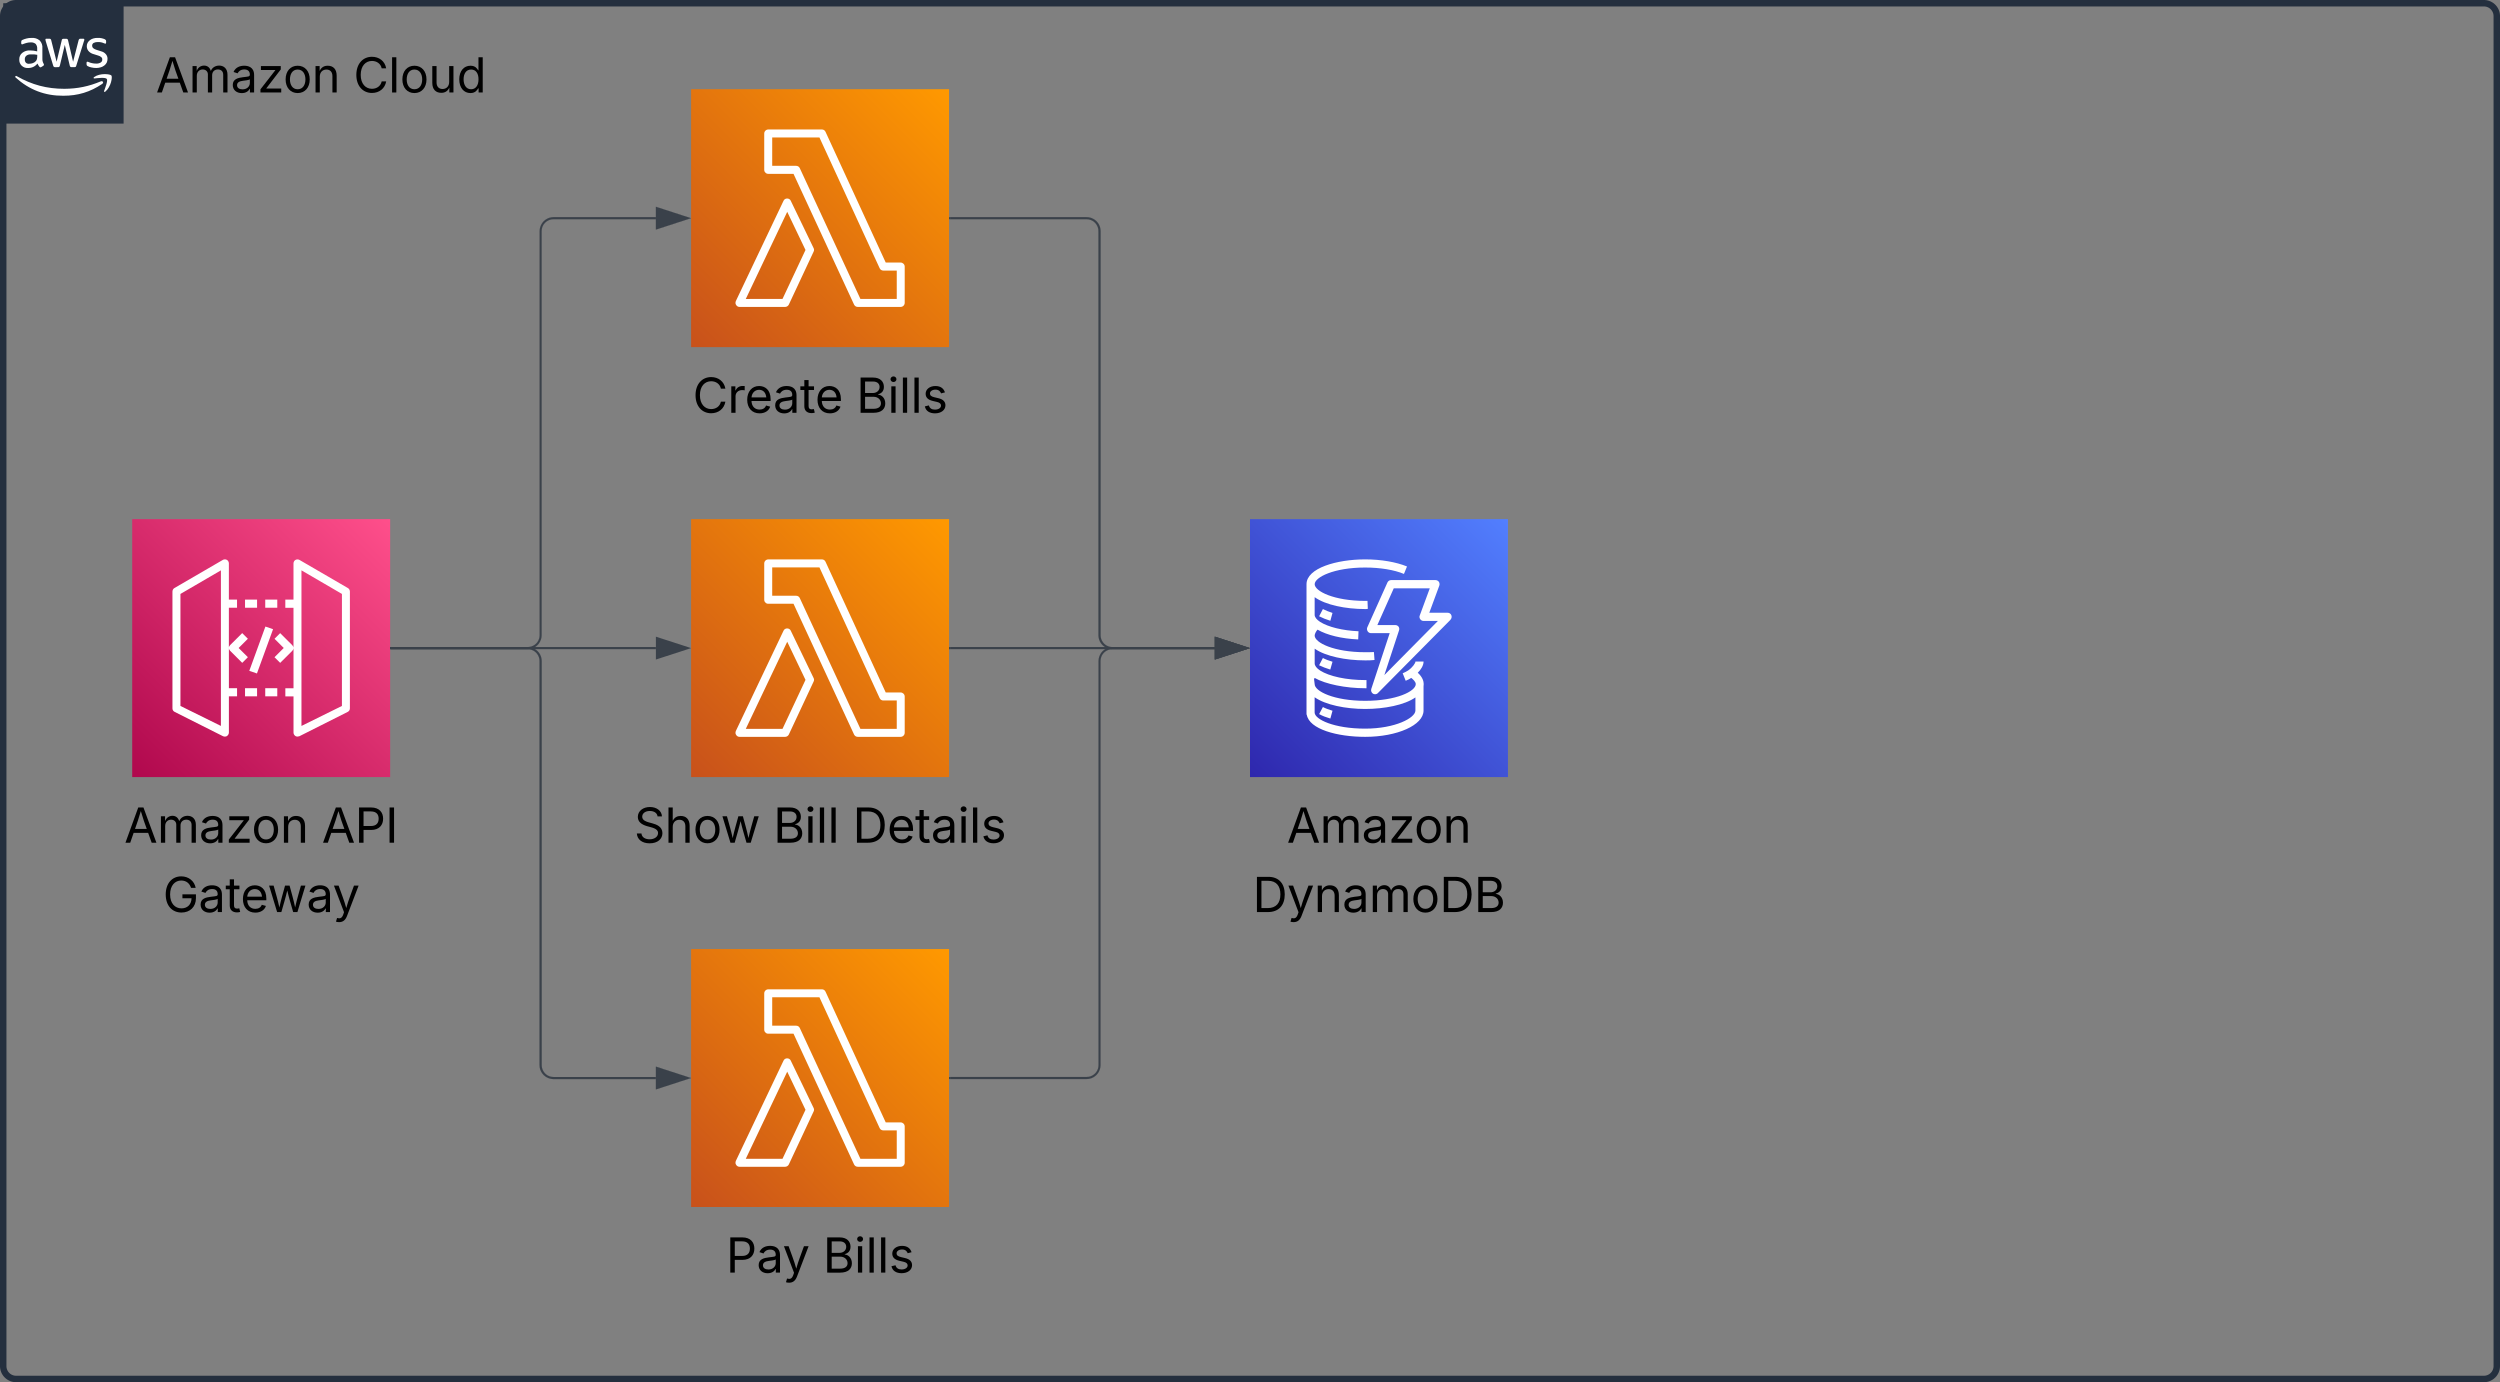 <svg xmlns="http://www.w3.org/2000/svg" xmlns:xlink="http://www.w3.org/1999/xlink" xmlns:lucid="lucid" width="1163" height="643"><rect width="100%" height="100%" fill="#808080" stroke="none"/><g transform="translate(-218.5 -158.5)" lucid:page-tab-id="0_0"><path d="M220 166a6 6 0 0 1 6-6h1148a6 6 0 0 1 6 6v628a6 6 0 0 1-6 6H226a6 6 0 0 1-6-6z" stroke="#242f3e" stroke-width="3" fill="#fff" fill-opacity="0"/><path d="M220 160h56v56h-56v-56z" stroke="#fff" stroke-opacity="0" fill="#242f3e"/><path d="M238.22 185.87c-.04.48.04.87.17 1.34.1.4.28.7.48 1.08.04.1.08.2.08.33 0 .2-.12.36-.28.46l-.95.62c-.12.08-.24.13-.37.13-.16 0-.33-.06-.45-.2-.2-.22-.36-.43-.52-.7-.17-.25-.3-.53-.45-.86-1.1 1.37-2.63 2.1-4.4 2.06-1.15.06-2.13-.3-2.96-1.08-.78-.8-1.14-1.76-1.1-2.85-.04-1.23.4-2.28 1.35-3.08 1.07-.85 2.3-1.23 3.66-1.16.57 0 1.02.02 1.6.1.57.1 1.1.2 1.72.33v-1.1c.08-.88-.16-1.67-.7-2.37-.74-.56-1.56-.8-2.46-.7-.53 0-1.03.07-1.6.2-.58.13-1.03.3-1.6.5l-.5.2h-.24c-.2 0-.33-.16-.33-.45v-.75c0-.18.04-.34.12-.5.12-.16.24-.26.4-.33.66-.3 1.2-.5 1.9-.67.77-.2 1.47-.3 2.3-.28 1.47-.13 2.78.26 3.9 1.2.94 1.05 1.35 2.28 1.22 3.67zm-6.07 2.28c.57 0 1.06-.1 1.6-.28.57-.2 1.03-.5 1.44-.96.23-.27.4-.56.48-.93.12-.45.16-.84.16-1.3V184c-.53-.1-.94-.17-1.44-.2H233c-.8-.08-1.55.12-2.2.58-.54.45-.8 1.04-.75 1.73-.04.62.13 1.16.54 1.6.44.38.97.52 1.55.45zm12 1.6c-.22 0-.42-.03-.6-.15-.15-.17-.23-.36-.32-.6l-3.5-11.5-.1-.62c0-.24.1-.37.36-.37h1.47c.2 0 .37.04.57.15.17.18.25.37.3.6l2.5 9.96 2.38-9.93c0-.24.08-.44.28-.6.17-.12.37-.16.58-.14h1.2c.24-.02.4.02.6.13.17.2.25.37.3.6l2.33 9.95 2.56-10c.04-.2.16-.4.33-.58.15-.1.36-.17.56-.14h1.4c.16 0 .33.12.37.3v.31s0 .2-.12.35l-3.6 11.53c-.05.22-.13.42-.3.6-.2.1-.36.14-.57.13h-1.27c-.25.04-.46-.02-.62-.15-.16-.17-.25-.36-.3-.6l-2.3-9.6-2.28 9.6c-.05.24-.13.44-.3.6-.2.13-.4.2-.6.16zm19.2.38c-.82 0-1.52-.07-2.3-.25-.65-.13-1.15-.3-1.72-.6-.2-.1-.37-.23-.45-.4-.08-.16-.12-.3-.12-.45v-.75c0-.3.12-.46.32-.46h.3l.36.16c.58.23 1.03.4 1.6.5.62.14 1.15.2 1.8.2.8.05 1.5-.1 2.2-.5.48-.3.77-.8.73-1.4.04-.4-.13-.76-.38-1.04-.46-.4-.95-.65-1.52-.8l-2.18-.68c-.94-.25-1.73-.73-2.38-1.5-.5-.65-.74-1.35-.74-2.18 0-.6.12-1.08.4-1.6.3-.5.63-.9 1.08-1.22.5-.38.98-.6 1.6-.78.66-.18 1.2-.26 1.9-.25.32-.03.6-.03.97 0l1 .16.8.22.67.26c.16.1.28.22.45.38.08.15.12.3.12.5v.7c0 .3-.12.47-.37.47-.2-.03-.37-.1-.57-.18-.95-.43-1.8-.6-2.88-.58-.7-.04-1.3.1-1.97.4-.5.3-.74.8-.7 1.36 0 .4.13.76.45 1.05.5.4 1 .65 1.6.82l2.1.67c.95.24 1.7.7 2.3 1.44.5.64.7 1.3.7 2.1 0 .63-.13 1.17-.37 1.73-.3.55-.62.95-1.1 1.32-.5.4-1 .66-1.6.84-.75.23-1.4.33-2.15.34zM266.1 197.5c-5.6 3.8-11.36 5.56-18.15 5.54-8.54.05-15.82-2.74-22.16-8.45-.5-.42 0-1 .48-.68 7.07 4.05 14.03 5.9 22.2 5.9 6.1-.04 11.3-1.1 16.93-3.47.83-.35 1.52.55.7 1.14z" stroke="#fff" stroke-opacity="0" fill="#fff"/><path d="M268.16 195.2c-.64-.8-4.16-.38-5.75-.2-.46 0-.53-.36-.1-.66 2.8-1.98 7.42-1.4 8-.74.6.67-.14 5.28-2.78 7.5-.4.33-.78.13-.6-.3.54-1.52 1.86-4.83 1.24-5.6z" stroke="#fff" stroke-opacity="0" fill="#fff"/><use xlink:href="#a" transform="matrix(1,0,0,1,291,180) translate(0 21.528)"/><use xlink:href="#b" transform="matrix(1,0,0,1,291,180) translate(91.927 21.528)"/><path d="M280 400h120v120H280V400z" stroke="#000" stroke-opacity="0" fill="url(#c)"/><path d="M324.97 437.43h3.8v3.8h-3.8v18.63c0-.42.25-.9.58-1.24l5.62-5.6 2.64 2.63-4.3 4.3 4.3 4.28-2.63 2.63-5.62-5.6c-.33-.33-.58-.82-.58-1.32v18.7h3.8v3.8h-3.8v16.82c0 .66-.33 1.24-.9 1.65-.25.18-.58.26-1 .26-.24 0-.5-.08-.82-.17l-22.46-11.3c-.67-.33-1.08-.9-1.08-1.65v-54.33c0-.66.33-1.32.9-1.65l22.55-13.1c.57-.33 1.32-.33 1.9 0 .57.33.9 1 .9 1.65zm56.3-3.7v54.32c0 .74-.4 1.32-1.06 1.65L357.76 501c-.33.08-.58.16-.82.16-.42 0-.75-.08-1-.25-.57-.4-.9-.98-.9-1.64v-16.8h-3.8v-3.8h3.8v-18.72c0 .5-.25 1-.58 1.32l-5.62 5.6-2.64-2.63 4.3-4.3-4.3-4.28 2.63-2.63 5.62 5.6c.33.33.58.82.58 1.24v-18.63h-3.8v-3.8h3.8v-16.8c0-.67.33-1.33.9-1.66.58-.33 1.32-.33 1.9 0l22.54 13.1c.58.33.9 1 .9 1.65zm-60-9.9l-18.83 10.97v52.1l18.82 9.3zm56.3 10.97l-18.83-10.97v72.38l18.82-9.3zm-32.04 16.4l-7.5 20.6-3.56-1.23 7.5-20.6zm-13.04-9.97v-3.8h5.6v3.8zm9.4 0v-3.8h5.6v3.8zm-9.4 41.22v-3.8h5.6v3.8zm9.4 0v-3.8h5.6v3.8z" stroke="#000" stroke-opacity="0" fill="#fff"/><use xlink:href="#a" transform="matrix(1,0,0,1,250,529) translate(26.29 21.528)"/><use xlink:href="#d" transform="matrix(1,0,0,1,250,529) translate(118.217 21.528)"/><use xlink:href="#e" transform="matrix(1,0,0,1,250,529) translate(44.253 53.793)"/><path d="M540 600h120v120H540V600z" stroke="#000" stroke-opacity="0" fill="url(#f)"/><path d="M637.47 680.64c1.02 0 1.9.83 1.9 1.9v16.84c0 1.07-.88 1.9-1.9 1.9h-19.92c-.78 0-1.4-.4-1.73-1.07l-28.18-60.84H575.9c-.54 0-1-.16-1.33-.58-.4-.33-.55-.82-.55-1.32v-16.84c0-1.07.87-1.9 1.9-1.9h24.95c.7 0 1.33.4 1.65 1.07l28.02 60.84zm-1.8 16.93v-13.22h-6.3c-.72 0-1.35-.4-1.66-1.07l-28.02-60.85h-21.96v13.22h11.1c.8 0 1.42.4 1.73 1.07l28.2 60.85zm-49.3-45.66l10.64 22.05c.25.5.25 1.08 0 1.57l-11.56 24.7c-.32.65-1.03 1.06-1.74 1.06h-21.17c-.63 0-1.26-.33-1.57-.9-.4-.5-.4-1.16-.16-1.82L583 651.9c.3-.65.94-1.06 1.65-1.06.8 0 1.42.4 1.73 1.07zm-3.85 45.67l10.7-22.8-8.5-17.74-19.28 40.54z" stroke="#000" stroke-opacity="0" fill="#fff"/><use xlink:href="#g" transform="matrix(1,0,0,1,510,729) translate(46.25 21.528)"/><use xlink:href="#h" transform="matrix(1,0,0,1,510,729) translate(91.335 21.528)"/><path d="M540 400h120v120H540V400z" stroke="#000" stroke-opacity="0" fill="url(#i)"/><path d="M637.47 480.64c1.02 0 1.9.83 1.9 1.9v16.84c0 1.07-.88 1.9-1.9 1.9h-19.92c-.78 0-1.4-.4-1.73-1.07l-28.18-60.84H575.9c-.54 0-1-.17-1.33-.58-.4-.33-.55-.82-.55-1.32v-16.84c0-1.07.87-1.9 1.9-1.9h24.95c.7 0 1.33.4 1.65 1.07l28.02 60.84zm-1.8 16.93v-13.2h-6.3c-.72 0-1.35-.43-1.66-1.1l-28.02-60.83h-21.96v13.2h11.1c.8 0 1.42.42 1.73 1.08l28.2 60.84zm-49.3-45.66l10.64 22.05c.25.5.25 1.08 0 1.57l-11.56 24.7c-.32.65-1.03 1.06-1.74 1.06h-21.17c-.63 0-1.26-.33-1.57-.9-.4-.5-.4-1.16-.16-1.82L583 451.9c.3-.65.94-1.06 1.65-1.06.8 0 1.42.4 1.73 1.07zm-3.85 45.67l10.7-22.8-8.5-17.74-19.28 40.54z" stroke="#000" stroke-opacity="0" fill="#fff"/><use xlink:href="#j" transform="matrix(1,0,0,1,510,529) translate(3.482 21.528)"/><use xlink:href="#k" transform="matrix(1,0,0,1,510,529) translate(68.239 21.528)"/><use xlink:href="#l" transform="matrix(1,0,0,1,510,529) translate(105.175 21.528)"/><path d="M540 200h120v120H540V200z" stroke="#000" stroke-opacity="0" fill="url(#m)"/><path d="M637.47 280.64c1.02 0 1.9.83 1.9 1.9v16.84c0 1.07-.88 1.9-1.9 1.9h-19.92c-.78 0-1.4-.4-1.73-1.07l-28.18-60.84H575.9c-.54 0-1-.17-1.33-.58-.4-.33-.55-.82-.55-1.32v-16.84c0-1.07.87-1.9 1.9-1.9h24.95c.7 0 1.33.4 1.65 1.07l28.02 60.84zm-1.8 16.93v-13.2h-6.3c-.72 0-1.35-.43-1.66-1.1l-28.02-60.83h-21.96v13.2h11.1c.8 0 1.42.42 1.73 1.08l28.2 60.84zm-49.3-45.66l10.64 22.05c.25.5.25 1.08 0 1.57l-11.56 24.7c-.32.65-1.03 1.06-1.74 1.06h-21.17c-.63 0-1.26-.33-1.57-.9-.4-.5-.4-1.16-.16-1.82L583 251.9c.3-.65.94-1.06 1.65-1.06.8 0 1.42.4 1.73 1.07zm-3.85 45.66l10.7-22.78-8.5-17.75-19.28 40.54z" stroke="#000" stroke-opacity="0" fill="#fff"/><use xlink:href="#n" transform="matrix(1,0,0,1,510,329) translate(30.723 21.528)"/><use xlink:href="#h" transform="matrix(1,0,0,1,510,329) translate(106.862 21.528)"/><path d="M400.5 460h123.12" stroke="#3a414a" fill="none"/><path d="M400.5 460.48h-.5v-.96h.5z" stroke="#3a414a" stroke-width=".05" fill="#3a414a"/><path d="M538.38 460l-14.26 4.63v-9.26z" stroke="#3a414a" fill="#3a414a"/><path d="M523.62 260.48h-47.6l-.88.06-.85.2-.8.34-.75.45-.66.56-.57.65-.45.74-.33.8-.2.84-.07.88v188l-.08 1-.24.98-.4.94-.52.87-.66.78-.77.66-.86.53-.94.4-1 .23-.98.08H400.5v-.96h63.48l.88-.06.85-.2.8-.34.75-.45.66-.56.57-.65.45-.74.33-.8.2-.84.07-.88v-188l.08-1 .24-.98.4-.94.52-.87.66-.78.77-.66.86-.53.94-.4 1-.23.98-.08h47.64z" stroke="#3a414a" stroke-width=".05" fill="#3a414a"/><path d="M538.38 260l-14.26 4.63v-9.26z" fill="#3a414a"/><path d="M539.92 260l-16.28 5.3v-10.6zm-15.33 3.98l12.25-3.98-12.26-3.98z" stroke="#3a414a" stroke-width=".05" fill="#3a414a"/><path d="M400.5 460.48h-.5v-.96h.5z" fill="#3a414a"/><path stroke="#3a414a" stroke-width=".05" fill="#3a414a"/><path d="M465 459.6l1 .24.94.4.87.52.78.66.66.77.53.86.4.94.23 1 .08.98v188l.06.88.2.85.34.8.45.75.56.66.65.57.74.45.8.33.84.2.88.07h47.6v.96h-47.64l-1-.08-.98-.24-.94-.4-.87-.52-.78-.66-.66-.77-.53-.86-.4-.94-.23-1-.08-.98v-188l-.06-.88-.2-.85-.34-.8-.45-.75-.56-.66-.65-.57-.74-.45-.8-.33-.84-.2-.88-.07H400.5v-.96h63.52z" stroke="#3a414a" stroke-width=".05" fill="#3a414a"/><path d="M538.38 660l-14.26 4.63v-9.26z" fill="#3a414a"/><path d="M539.92 660l-16.28 5.3v-10.6zm-15.33 3.98l12.25-3.98-12.26-3.98z" stroke="#3a414a" stroke-width=".05" fill="#3a414a"/><path d="M400.5 460.48h-.5v-.96h.5z" fill="#3a414a"/><path stroke="#3a414a" stroke-width=".05" fill="#3a414a"/><path d="M800 400h120v120H800V400z" stroke="#000" stroke-opacity="0" fill="url(#o)"/><path d="M880.8 476.76c0 .4-.07.74-.07 1.07v11.23c0 6.77-12.23 12.22-27.16 12.22-12.97 0-26.07-3.55-27.16-10.32h-.12v-60.68c0-7.5 14.05-11.56 27.3-11.56 7.36 0 14.45 1.24 19.45 3.3l-1.42 3.47c-4.5-1.9-11.13-2.98-18.03-2.98-14.6 0-23.5 4.54-23.5 7.76 0 3.22 8.9 7.76 23.5 7.76h1.07l.15 3.7c-.4.1-.82.1-1.23.1-9.05 0-18.5-1.9-23.5-5.53v8.26c0 1 .87 2.15 2.5 3.22 3.78 2.4 10.46 4.05 17.9 4.38l-.14 3.8c-7.77-.34-14.52-2-18.92-4.55-.6.6-1.34 2-1.34 2.74 0 3.3 8.92 7.76 23.5 7.76 1.37 0 2.72 0 4.07-.08l.27 3.7c-1.42.18-2.9.18-4.33.18-9.05 0-18.5-1.9-23.5-5.45v6.85c0 1.07.87 2.23 2.5 3.3 4.25 2.73 12.3 4.46 21 4.46h.6v3.8h-.6c-8.98 0-18.5-1.9-23.5-4.8-.4.42-.28 1.08-.14 1.83.07.4.13.73.13 1.06 0 3.3 8.92 7.76 23.5 7.76 14.54 0 23.53-4.46 23.53-7.76 0-1.07-1.16-2.15-2.1-2.9-.75.5-1.56.92-2.58 1.33l-1.4-3.48c1-.4 1.88-.9 2.55-1.32 2.03-1.4 3.38-3.38 3.38-4.13h3.78c0 1.82-1.2 3.72-2.7 5.2 2.23 2 2.77 3.97 2.77 5.3zm12.5-29.97l-33.78 34.1c-.34.4-.88.57-1.35.57-.34 0-.68-.1-.95-.25-.74-.5-1.08-1.4-.8-2.23l8.57-25.94h-8.72c-.6 0-1.22-.32-1.56-.9-.34-.58-.4-1.24-.13-1.82l9.38-20.9c.34-.65.94-1.06 1.7-1.06h20.66c.6 0 1.22.33 1.55.82.33.5.4 1.16.2 1.74l-4.66 12.63h8.5c.75 0 1.5.4 1.76 1.16.27.66.14 1.48-.4 2.06zm-5.88.57h-6.7c-.66 0-1.2-.33-1.54-.83-.34-.5-.47-1.15-.2-1.73l4.66-12.62h-16.76l-7.63 17.1h8.3c.62 0 1.16.24 1.56.73.35.5.42 1.17.22 1.74l-6.83 20.8zm-10.47 35.58c-5.07 3.55-14.46 5.37-23.38 5.37-9.05 0-18.5-1.9-23.5-5.45v7.1c0 3.14 8.9 7.5 23.5 7.5 14.06 0 23.38-5.02 23.38-8.4zm-44.8-37.73l1.76-3.38c1.23.66 2.78 1.24 4.47 1.8l-1 3.65c-1.97-.6-3.73-1.34-5.2-2.08zm0 45.5l1.76-3.3c1.23.65 2.78 1.23 4.47 1.72l-1 3.64c-1.97-.58-3.73-1.24-5.2-2.07zm5.2-20.73c-1.95-.6-3.7-1.25-5.2-2l1.76-3.38c1.23.66 2.78 1.24 4.47 1.74z" stroke="#000" stroke-opacity="0" fill="#fff"/><use xlink:href="#p" transform="matrix(1,0,0,1,770,529) translate(47.161 21.528)"/><use xlink:href="#q" transform="matrix(1,0,0,1,770,529) translate(31.249 53.793)"/><path d="M725 259.6l1 .24.94.4.87.52.78.66.66.77.53.86.4.94.23 1 .08.98v188l.06.88.2.85.34.8.45.75.56.66.65.57.74.45.8.33.84.2.88.07h47.6v.96h-47.64l-1-.08-.98-.24-.94-.4-.87-.52-.78-.66-.66-.77-.53-.86-.4-.94-.23-1-.08-.98v-188l-.06-.88-.2-.85-.34-.8-.45-.75-.56-.66-.65-.57-.74-.45-.8-.33-.84-.2-.88-.07H660.5v-.96h63.52z" stroke="#3a414a" stroke-width=".05" fill="#3a414a"/><path d="M660.5 260.48h-.5v-.96h.5z" fill="#3a414a"/><path stroke="#3a414a" stroke-width=".05" fill="#3a414a"/><path d="M798.38 460l-14.26 4.63v-9.26z" fill="#3a414a"/><path d="M799.92 460l-16.28 5.3v-10.6zm-15.33 3.98l12.25-3.98-12.26-3.98z" stroke="#3a414a" stroke-width=".05" fill="#3a414a"/><path d="M660.5 460h123.12" stroke="#3a414a" fill="none"/><path d="M660.5 460.48h-.5v-.96h.5z" stroke="#3a414a" stroke-width=".05" fill="#3a414a"/><path d="M798.38 460l-14.26 4.63v-9.26z" stroke="#3a414a" fill="#3a414a"/><path d="M783.62 460.48h-47.6l-.88.06-.85.2-.8.34-.75.45-.66.56-.57.65-.45.74-.33.8-.2.84-.07.88v188l-.08 1-.24.98-.4.94-.52.87-.66.78-.77.66-.86.53-.94.4-1 .23-.98.08H660.5v-.96h63.48l.88-.06.85-.2.8-.34.75-.45.66-.56.57-.65.45-.74.33-.8.2-.84.07-.88v-188l.08-1 .24-.98.4-.94.52-.87.66-.78.77-.66.86-.53.94-.4 1-.23.98-.08h47.64z" stroke="#3a414a" stroke-width=".05" fill="#3a414a"/><path d="M660.5 660.48h-.5v-.96h.5z" fill="#3a414a"/><path stroke="#3a414a" stroke-width=".05" fill="#3a414a"/><path d="M798.38 460l-14.26 4.63v-9.26z" fill="#3a414a"/><path d="M799.92 460l-16.28 5.3v-10.6zm-15.33 3.98l12.25-3.98-12.26-3.98z" stroke="#3a414a" stroke-width=".05" fill="#3a414a"/><defs><path d="M52 0l541-1490h220L1361 0h-200l-149-416H398L254 0H52zm404-582h497c-103-290-145-390-251-756-108 377-145 460-246 756" id="r"/><path d="M158 0v-1118h175l1 205c55-151 181-225 313-225 147 0 245 90 285 228 53-141 190-228 352-228 194 0 352 125 352 384V0h-181v-749c0-161-105-225-225-225-151 0-243 103-243 244V0H807v-767c0-124-93-207-219-207-131 0-250 92-250 270V0H158" id="s"/><path d="M471 26C259 26 90-98 90-318c0-256 228-303 435-329 202-27 287-16 287-108 0-139-79-219-234-219-161 0-248 86-283 164l-173-57c86-203 278-265 451-265 150 0 419 46 419 395V0H815v-152h-12C765-73 660 26 471 26zm31-159c199 0 310-134 310-271v-155c-30 35-226 55-295 64-131 17-246 59-246 186 0 116 97 176 231 176" id="t"/><path d="M126 0v-134l627-806v-11H146v-167h839v143L376-178v11h629V0H126" id="u"/><path d="M613 24c-304 0-509-231-509-576 0-350 205-580 509-580 305 0 511 230 511 580 0 345-206 576-511 576zm0-161c226 0 329-195 329-415 0-222-103-419-329-419-223 0-326 196-326 419 0 220 103 415 326 415" id="v"/><path d="M338-670V0H158v-1118h173l1 207c72-158 192-221 342-221 226 0 378 139 378 422V0H872v-695c0-172-96-275-252-275-161 0-282 109-282 300" id="w"/><g id="a"><use transform="matrix(0.011,0,0,0.011,0,0)" xlink:href="#r"/><use transform="matrix(0.011,0,0,0.011,15.332,0)" xlink:href="#s"/><use transform="matrix(0.011,0,0,0.011,34.798,0)" xlink:href="#t"/><use transform="matrix(0.011,0,0,0.011,47.276,0)" xlink:href="#u"/><use transform="matrix(0.011,0,0,0.011,59.223,0)" xlink:href="#v"/><use transform="matrix(0.011,0,0,0.011,72.548,0)" xlink:href="#w"/></g><path d="M783 20c-382 0-661-292-661-764 0-473 279-766 661-766 302 0 548 182 601 489h-190c-42-204-217-313-411-313-268 0-476 208-476 590 0 381 209 588 476 588 195 0 369-110 411-313h190c-52 303-296 489-601 489" id="x"/><path d="M338-1490V0H158v-1490h180" id="y"/><path d="M537 14c-226 0-379-139-379-422v-710h180v695c0 172 97 275 253 275 160 0 281-109 281-300v-670h181V0H879v-209C806-46 684 14 537 14" id="z"/><path d="M577 24c-279 0-473-224-473-580 0-354 195-576 474-576 218 0 287 134 324 193h14v-551h180V0H922v-173h-20C865-111 790 24 577 24zm27-161c203 0 314-172 314-421 0-247-108-413-314-413-212 0-317 181-317 413 0 235 108 421 317 421" id="A"/><g id="b"><use transform="matrix(0.011,0,0,0.011,0,0)" xlink:href="#x"/><use transform="matrix(0.011,0,0,0.011,16.233,0)" xlink:href="#y"/><use transform="matrix(0.011,0,0,0.011,21.615,0)" xlink:href="#v"/><use transform="matrix(0.011,0,0,0.011,34.939,0)" xlink:href="#z"/><use transform="matrix(0.011,0,0,0.011,48.079,0)" xlink:href="#A"/></g><linearGradient gradientUnits="userSpaceOnUse" id="c" x1="280" y1="520" x2="400" y2="400"><stop offset="0%" stop-color="#b0084d"/><stop offset="100%" stop-color="#ff4f8b"/></linearGradient><path d="M180 0v-1490h510c348 0 508 209 508 474 0 266-160 477-507 477H370V0H180zm190-706h312c236 0 327-133 327-310 0-176-91-307-329-307H370v617" id="B"/><path d="M370-1490V0H180v-1490h190" id="C"/><g id="d"><use transform="matrix(0.011,0,0,0.011,0,0)" xlink:href="#r"/><use transform="matrix(0.011,0,0,0.011,15.332,0)" xlink:href="#B"/><use transform="matrix(0.011,0,0,0.011,29.525,0)" xlink:href="#C"/></g><path d="M789 20c-398 0-667-293-667-764 0-473 273-766 655-766 315 0 558 198 612 487h-196c-61-191-204-311-415-311-262 0-471 207-471 590 0 380 208 588 482 588 249 0 420-165 425-427H828v-166h572v163c0 370-256 606-611 606" id="D"/><path d="M598-1118v154H368v674c0 100 37 144 132 144 23 0 62-6 92-12L629-6c-37 13-88 20-134 20-193 0-307-107-307-290v-688H20v-154h168v-266h180v266h230" id="E"/><path d="M628 24c-324 0-524-230-524-574 0-343 198-582 503-582 237 0 487 146 487 559v75H286c9 234 145 362 343 362 132 0 231-58 273-172l174 48C1024-91 857 24 628 24zM287-650h624c-17-190-120-322-304-322-192 0-309 151-320 322" id="F"/><path d="M409 0L70-1118h191c89 329 165 560 243 925 75-353 154-601 240-925h192c85 325 161 564 235 922 77-354 157-598 244-922h191L1267 0h-179c-86-307-176-590-250-913C763-588 675-308 588 0H409" id="G"/><path d="M140 405l46-156c120 36 205 19 263-150l32-93L54-1118h197c107 313 237 620 324 950 87-331 219-637 326-950h196L606 167c-68 178-176 259-334 259-64 0-113-12-132-21" id="H"/><g id="e"><use transform="matrix(0.011,0,0,0.011,0,0)" xlink:href="#D"/><use transform="matrix(0.011,0,0,0.011,16.58,0)" xlink:href="#t"/><use transform="matrix(0.011,0,0,0.011,29.058,0)" xlink:href="#E"/><use transform="matrix(0.011,0,0,0.011,36.111,0)" xlink:href="#F"/><use transform="matrix(0.011,0,0,0.011,48.665,0)" xlink:href="#G"/><use transform="matrix(0.011,0,0,0.011,66.851,0)" xlink:href="#t"/><use transform="matrix(0.011,0,0,0.011,79.004,0)" xlink:href="#H"/></g><linearGradient gradientUnits="userSpaceOnUse" id="f" x1="540" y1="720" x2="660" y2="600"><stop offset="0%" stop-color="#c8511b"/><stop offset="100%" stop-color="#f90"/></linearGradient><g id="g"><use transform="matrix(0.011,0,0,0.011,0,0)" xlink:href="#B"/><use transform="matrix(0.011,0,0,0.011,14.193,0)" xlink:href="#t"/><use transform="matrix(0.011,0,0,0.011,26.345,0)" xlink:href="#H"/></g><path d="M180 0v-1490h528c311 0 458 177 458 395 0 191-114 278-244 313v14c139 9 302 137 302 371 0 225-148 397-499 397H180zm190-168h350c232 0 321-102 321-231 0-149-120-277-311-277H370v508zm0-668h328c160 0 286-101 286-255 0-129-87-231-280-231H370v486" id="I"/><path d="M158 0v-1118h180V0H158zm91-1301c-68 0-125-53-125-119s57-119 125-119c69 0 126 53 126 119s-57 119-126 119" id="J"/><path d="M538 24C308 24 148-78 108-271l171-41c32 123 123 178 257 178 156 0 256-77 256-169 0-77-54-128-164-154l-186-44c-203-48-300-148-300-305 0-192 176-326 414-326 230 0 351 112 402 269l-163 42c-31-80-94-158-238-158-133 0-233 69-233 162 0 83 57 129 188 160l169 40c203 48 298 149 298 302 0 196-179 339-441 339" id="K"/><g id="h"><use transform="matrix(0.011,0,0,0.011,0,0)" xlink:href="#I"/><use transform="matrix(0.011,0,0,0.011,14.54,0)" xlink:href="#J"/><use transform="matrix(0.011,0,0,0.011,19.922,0)" xlink:href="#y"/><use transform="matrix(0.011,0,0,0.011,25.304,0)" xlink:href="#y"/><use transform="matrix(0.011,0,0,0.011,30.686,0)" xlink:href="#K"/></g><linearGradient gradientUnits="userSpaceOnUse" id="i" x1="540" y1="520" x2="660" y2="400"><stop offset="0%" stop-color="#c8511b"/><stop offset="100%" stop-color="#f90"/></linearGradient><path d="M657 26c-323 0-524-166-541-416h195c15 169 171 246 346 246 202 0 356-106 356-265 5-203-294-238-475-293-239-73-380-191-380-389 0-252 224-419 512-419 294 0 499 171 508 396H992c-17-145-151-228-328-228-193 0-321 102-321 242 0 156 175 211 284 241l149 41c160 44 422 134 422 412 0 244-197 432-541 432" id="L"/><path d="M338-670V0H158v-1490h180v566c73-149 190-208 336-208 226 0 379 139 379 422V0H872v-695c0-172-96-275-252-275-161 0-282 109-282 300" id="M"/><g id="j"><use transform="matrix(0.011,0,0,0.011,0,0)" xlink:href="#L"/><use transform="matrix(0.011,0,0,0.011,14.258,0)" xlink:href="#M"/><use transform="matrix(0.011,0,0,0.011,27.398,0)" xlink:href="#v"/><use transform="matrix(0.011,0,0,0.011,40.321,0)" xlink:href="#G"/></g><g id="k"><use transform="matrix(0.011,0,0,0.011,0,0)" xlink:href="#I"/><use transform="matrix(0.011,0,0,0.011,14.54,0)" xlink:href="#J"/><use transform="matrix(0.011,0,0,0.011,19.922,0)" xlink:href="#y"/><use transform="matrix(0.011,0,0,0.011,25.304,0)" xlink:href="#y"/></g><path d="M645 0H180v-1490h484c435 0 692 280 692 742 0 466-257 748-711 748zM370-168h263c363 0 539-218 539-580 0-358-176-574-521-574H370v1154" id="N"/><g id="l"><use transform="matrix(0.011,0,0,0.011,0,0)" xlink:href="#N"/><use transform="matrix(0.011,0,0,0.011,16.037,0)" xlink:href="#F"/><use transform="matrix(0.011,0,0,0.011,28.993,0)" xlink:href="#E"/><use transform="matrix(0.011,0,0,0.011,36.372,0)" xlink:href="#t"/><use transform="matrix(0.011,0,0,0.011,48.85,0)" xlink:href="#J"/><use transform="matrix(0.011,0,0,0.011,54.232,0)" xlink:href="#y"/><use transform="matrix(0.011,0,0,0.011,59.614,0)" xlink:href="#K"/></g><linearGradient gradientUnits="userSpaceOnUse" id="m" x1="540" y1="320" x2="660" y2="200"><stop offset="0%" stop-color="#c8511b"/><stop offset="100%" stop-color="#f90"/></linearGradient><path d="M158 0v-1118h174v172h12c41-113 157-188 290-188 26 0 70 2 91 3v181c-11-2-60-10-108-10-161 0-279 109-279 260V0H158" id="O"/><g id="n"><use transform="matrix(0.011,0,0,0.011,0,0)" xlink:href="#x"/><use transform="matrix(0.011,0,0,0.011,16.233,0)" xlink:href="#O"/><use transform="matrix(0.011,0,0,0.011,24.23,0)" xlink:href="#F"/><use transform="matrix(0.011,0,0,0.011,37.402,0)" xlink:href="#t"/><use transform="matrix(0.011,0,0,0.011,49.881,0)" xlink:href="#E"/><use transform="matrix(0.011,0,0,0.011,56.934,0)" xlink:href="#F"/></g><linearGradient gradientUnits="userSpaceOnUse" id="o" x1="800" y1="520" x2="920" y2="400"><stop offset="0%" stop-color="#2e27ad"/><stop offset="100%" stop-color="#527fff"/></linearGradient><g id="p"><use transform="matrix(0.011,0,0,0.011,0,0)" xlink:href="#r"/><use transform="matrix(0.011,0,0,0.011,15.332,0)" xlink:href="#s"/><use transform="matrix(0.011,0,0,0.011,34.798,0)" xlink:href="#t"/><use transform="matrix(0.011,0,0,0.011,47.276,0)" xlink:href="#u"/><use transform="matrix(0.011,0,0,0.011,59.223,0)" xlink:href="#v"/><use transform="matrix(0.011,0,0,0.011,72.548,0)" xlink:href="#w"/></g><g id="q"><use transform="matrix(0.011,0,0,0.011,0,0)" xlink:href="#N"/><use transform="matrix(0.011,0,0,0.011,16.037,0)" xlink:href="#H"/><use transform="matrix(0.011,0,0,0.011,28.526,0)" xlink:href="#w"/><use transform="matrix(0.011,0,0,0.011,41.656,0)" xlink:href="#t"/><use transform="matrix(0.011,0,0,0.011,54.134,0)" xlink:href="#s"/><use transform="matrix(0.011,0,0,0.011,73.6,0)" xlink:href="#v"/><use transform="matrix(0.011,0,0,0.011,86.925,0)" xlink:href="#N"/><use transform="matrix(0.011,0,0,0.011,102.962,0)" xlink:href="#I"/></g></defs></g></svg>
